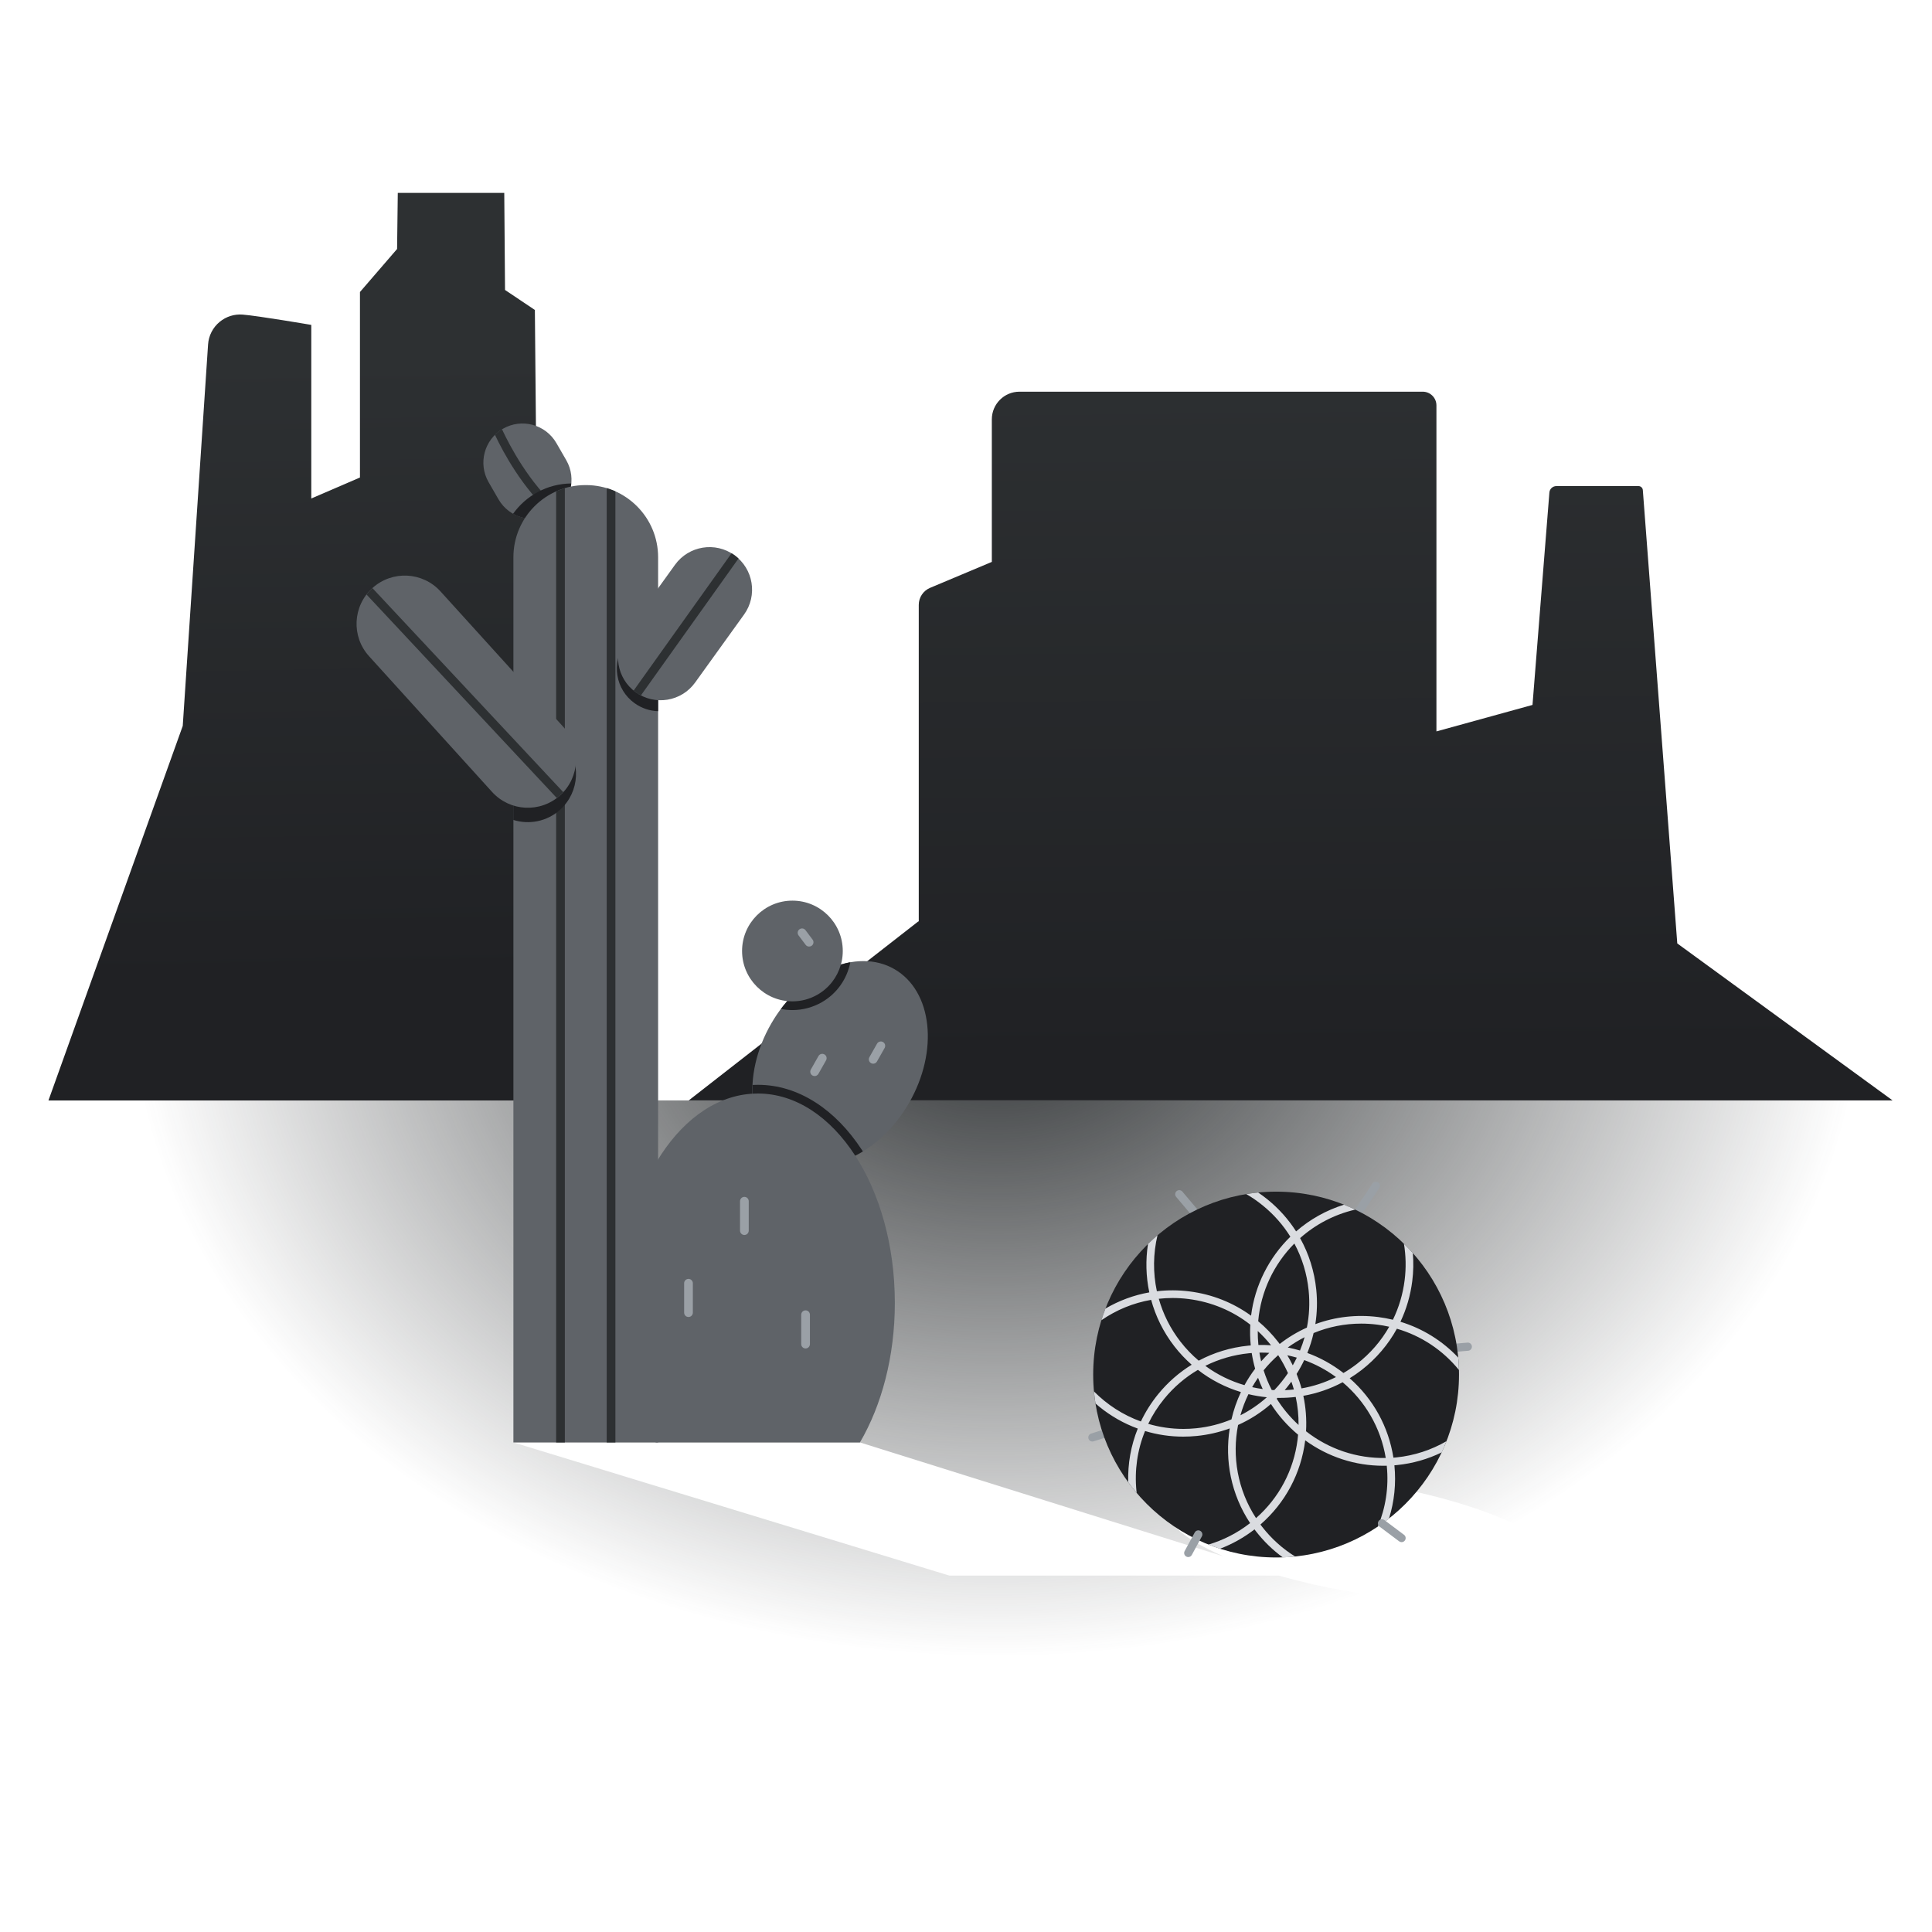 <svg xmlns="http://www.w3.org/2000/svg" width="160" height="160"><radialGradient id="a" cx="82.501" cy="-7.985" r="71.657" gradientTransform="matrix(1 0 0 -.77 0 75.878)" gradientUnits="userSpaceOnUse"><stop offset=".004" style="stop-color:#2D3032"/><stop offset="1" style="stop-color:#2D3032;stop-opacity:0"/></radialGradient><path fill="url(#a)" d="M2.628 91.133v52.893h154.743V91.133H2.628zm126.771 39.107c-.779 2.43-8.757 3.116-17.821 1.535-2.032-.355-3.935-.796-5.673-1.29H78.624l-36.106-11.029h28.697l30.131 9.442c-3.314-1.43-5.2-3.034-4.767-4.384.779-2.43 8.757-3.116 17.821-1.535 9.062 1.581 15.777 4.833 14.999 7.261z"/><linearGradient id="b" gradientUnits="userSpaceOnUse" x1="106.27" y1="81.751" x2="106.851" y2="22.423" gradientTransform="matrix(1 0 0 -1 0 110)"><stop offset="0" style="stop-color:#2D3032"/><stop offset="1" style="stop-color:#202124"/></linearGradient><path fill-rule="evenodd" clip-rule="evenodd" fill="url(#b)" d="M138.905 78.131l-2.853-37.545c-.014-.187-.171-.331-.36-.331h-6.796c-.305 0-.559.232-.582.534l-1.399 17.59-7.956 2.193V33.574c0-.628-.509-1.136-1.136-1.136H84.429c-1.264 0-2.29 1.025-2.29 2.29v11.806l-5.113 2.149c-.569.239-.938.794-.938 1.409v26.219h-.044L57.036 91.133h99.701l-17.832-13.002z"/><linearGradient id="c" gradientUnits="userSpaceOnUse" x1="23.669" y1="80.424" x2="24.541" y2="28.657" gradientTransform="matrix(1 0 0 -1 0 110)"><stop offset="0" style="stop-color:#2D3032"/><stop offset="1" style="stop-color:#202124"/></linearGradient><path fill-rule="evenodd" clip-rule="evenodd" fill="url(#c)" d="M15.134 60.117l2.097-31.587c.048-.734.399-1.415.968-1.881.531-.436 1.21-.65 1.896-.596 1.279.101 5.684.854 5.684.854v14.376l4.031-1.738V24.184l3.075-3.565.058-4.646h8.818l.063 8.04 2.472 1.657.595 65.464H4.013l11.121-31.017z"/><path fill-rule="evenodd" clip-rule="evenodd" fill="#5F6368" d="M71.216 119.456c1.797-3.068 2.891-7.118 2.891-11.559 0-9.575-5.08-17.336-11.346-17.336s-11.346 7.762-11.346 17.336c0 4.441 1.094 8.493 2.891 11.559h16.91z"/><ellipse transform="rotate(-60 69.575 88.063)" clip-rule="evenodd" fill="#5F6368" cx="69.576" cy="88.06" rx="9.005" ry="6.585"/><circle clip-rule="evenodd" fill="#5F6368" cx="65.625" cy="78.757" r="4.17"/><path fill="#9AA0A6" d="M66.714 111.674c-.199 0-.361-.162-.361-.361v-2.434c0-.199.162-.361.361-.361.199 0 .361.162.361.361v2.434c-.002.201-.162.361-.361.361zM61.647 102.276c-.199 0-.361-.162-.361-.361v-2.434c0-.199.162-.361.361-.361s.361.162.361.361v2.434c-.001.2-.162.361-.361.361zM57.018 109.068c-.199 0-.361-.162-.361-.361v-2.434c0-.199.162-.361.361-.361.199 0 .361.162.361.361v2.434c0 .2-.162.361-.361.361zM72.313 88.091c-.061 0-.121-.015-.178-.047-.173-.099-.234-.319-.136-.492l.634-1.119c.099-.173.319-.234.492-.136.173.099.234.319.136.492l-.634 1.119c-.067.118-.188.183-.314.183zM67.463 89.115c-.061 0-.121-.015-.178-.047-.173-.098-.234-.319-.136-.492l.634-1.119c.098-.173.319-.235.492-.136.173.098.234.319.136.492l-.634 1.119c-.067.116-.19.183-.314.183zM67.008 78.39c-.11 0-.218-.049-.288-.143l-.587-.781c-.12-.159-.088-.386.072-.504.159-.12.386-.088.504.072l.587.781c.12.159.088.386-.072.504-.065.048-.141.071-.216.071z"/><path fill="#202124" d="M71.047 95.595c.023-.01.307-.172.315-.178.007-.005.069-.042.098-.059-.025-.038-.048-.077-.074-.115-1.098-1.677-2.382-2.999-3.818-3.926-1.518-.98-3.134-1.478-4.808-1.478-.142 0-.284.005-.426.012-.012.243-.017.486-.011.723.145-.009.29-.014.436-.014 3.157 0 6.012 1.971 8.069 5.15.003-.001.196-.105.219-.115z"/><path fill-rule="evenodd" clip-rule="evenodd" fill="#5F6368" d="M45.708 42.536c-1.55.895-3.531.363-4.426-1.187l-.817-1.416c-.895-1.55-.363-3.531 1.187-4.426s3.531-.363 4.426 1.187l.817 1.416c.894 1.55.363 3.533-1.187 4.426z"/><path fill="#2D3032" d="M45.653 42.567c.019-.01.037-.02.054-.03.2-.116.383-.25.549-.398-2.434-2.158-4.027-5.185-4.68-6.585-.216.132-.413.287-.586.457.701 1.485 2.262 4.378 4.663 6.556z"/><path fill-rule="evenodd" clip-rule="evenodd" fill="#202124" d="M42.49 42.55c.965.546 2.186.582 3.217-.014.942-.544 1.507-1.491 1.604-2.497-1.988.017-3.745 1.003-4.821 2.511z"/><path fill-rule="evenodd" clip-rule="evenodd" fill="#5F6368" d="M54.502 119.456H42.518V46.149c0-3.3 2.676-5.976 5.976-5.976h.032c3.3 0 5.976 2.676 5.976 5.976v73.307z"/><path fill-rule="evenodd" clip-rule="evenodd" fill="#202124" d="M54.503 49.492l-2.753 3.824c-1.137 1.58-.779 3.782.802 4.919.592.426 1.272.643 1.95.662.001.001.001-9.405.001-9.405z"/><path fill="#2D3032" d="M50.965 119.456V40.692c-.232-.104-.473-.194-.721-.268v79.032h.721zM46.778 119.456V40.424c-.247.074-.488.164-.721.268v78.764h.721z"/><path fill-rule="evenodd" clip-rule="evenodd" fill="#202124" d="M46.669 61.41l-4.158-4.587v11.08c1.308.41 2.792.137 3.881-.85 1.635-1.483 1.758-4.009.277-5.643z"/><path fill-rule="evenodd" clip-rule="evenodd" fill="#5F6368" d="M52.648 57.327c-1.58-1.137-1.939-3.34-.802-4.919l4.053-5.632c1.137-1.58 3.34-1.939 4.919-.802 1.58 1.137 1.939 3.34.802 4.919l-4.053 5.632c-1.137 1.58-3.339 1.94-4.919.802z"/><path fill="#2D3032" d="M52.648 57.327c.138.1.282.187.429.263l8.083-11.337c-.106-.099-.22-.193-.341-.281-.077-.056-.156-.106-.235-.154L52.475 57.19c.056.05.114.094.173.137z"/><path fill-rule="evenodd" clip-rule="evenodd" fill="#5F6368" d="M46.393 65.86c1.634-1.482 1.759-4.007.277-5.642L36.482 48.979c-1.482-1.634-4.007-1.759-5.642-.277-1.634 1.482-1.759 4.007-.277 5.642L40.75 65.583c1.482 1.635 4.007 1.759 5.643.277z"/><path fill="#2D3032" d="M30.84 48.704c-.182.164-.344.342-.487.53l15.76 16.855c.095-.072.189-.148.279-.23.09-.082.174-.167.256-.255L30.842 48.703s-.001.001-.002.001z"/><path fill="#9AA0A6" d="M112.548 100.633c-.064 0-.13-.019-.187-.057-.155-.104-.197-.313-.094-.468l1.393-2.089c.104-.155.313-.197.468-.094.155.104.197.313.094.468l-1.393 2.09c-.064.097-.172.15-.281.15zM90.465 119.38c-.143 0-.277-.091-.321-.236-.056-.178.043-.367.22-.423l1.497-.472c.178-.056.367.042.423.22.056.178-.043.367-.22.423l-1.497.472a.334.334 0 01-.102.016zM119.556 112.038c-.173 0-.32-.132-.336-.308-.016-.185.121-.35.307-.366l2.002-.174c.187-.015.35.121.366.307.016.185-.121.35-.307.366l-2.002.174c-.01.001-.02.001-.03.001zM98.837 100.633c-.096 0-.192-.041-.258-.12l-1.175-1.393c-.12-.142-.103-.355.041-.476.142-.12.355-.103.476.041l1.175 1.393c.12.142.103.355-.041.476-.064.053-.141.079-.218.079z"/><circle clip-rule="evenodd" fill="#202124" cx="105.681" cy="113.835" r="15.148"/><path fill="#DADCE0" d="M115.684 110.039c2.013.587 3.796 1.766 5.141 3.419-.009-.347-.03-.691-.061-1.031-1.32-1.395-2.96-2.41-4.785-2.964.497-1.048.828-2.182.978-3.366.098-.78.112-1.559.048-2.324-.236-.266-.482-.524-.737-.772.163.985.187 1.999.058 3.017-.145 1.156-.476 2.259-.971 3.277-.403-.096-.812-.173-1.229-.225-1.785-.224-3.556-.016-5.196.59.147-.931.176-1.887.078-2.85-.155-1.526-.613-2.974-1.339-4.275 1.272-1.131 2.829-1.959 4.567-2.36-.304-.146-.613-.282-.928-.408-1.488.461-2.833 1.224-3.97 2.212-.625-.98-1.41-1.865-2.337-2.622-.261-.214-.53-.412-.806-.598-.331.032-.66.075-.985.129.483.279.948.601 1.389.962.904.738 1.664 1.606 2.263 2.568-1.761 1.722-2.94 4.017-3.254 6.541-1.488-1.08-3.232-1.776-5.108-2.011-.906-.114-1.808-.116-2.692-.012-.331-1.535-.309-3.121.051-4.635-.271.231-.534.471-.787.721-.205 1.324-.173 2.683.108 4.007-1.276.226-2.502.677-3.631 1.341-.122.318-.236.64-.337.967 1.251-.864 2.651-1.435 4.12-1.688.372 1.361 1.011 2.672 1.929 3.854.435.56.915 1.065 1.428 1.518-1.038.639-1.973 1.455-2.766 2.426-.577.707-1.058 1.47-1.44 2.274-1.47-.531-2.797-1.388-3.885-2.489.031.335.072.667.124.996.098.085.197.171.298.253.975.796 2.057 1.409 3.206 1.828-.566 1.399-.837 2.906-.791 4.443.222.305.456.602.701.89-.006-.052-.012-.104-.019-.156-.173-1.721.075-3.419.712-4.975 1.018.307 2.081.465 3.162.465.374 0 .751-.019 1.13-.057.942-.095 1.854-.307 2.719-.624-.424 2.657.114 5.464 1.687 7.841-.004.004-.009.006-.012.01-1.044.811-2.209 1.405-3.44 1.77.315.126.635.24.96.345 1.014-.386 1.976-.922 2.858-1.604.042.056.083.111.126.166.645.829 1.392 1.551 2.217 2.154.346-.012.688-.036 1.027-.07-1.041-.645-1.97-1.477-2.744-2.472-.046-.059-.091-.12-.136-.18 2.055-1.786 3.364-4.233 3.707-6.956.001-.006.001-.012.002-.017 1.894 1.376 4.137 2.106 6.466 2.106.096 0 .192-.001.288-.004 0 .005.001.01.001.015.179 1.775-.101 3.493-.744 5.034.318-.213.627-.438.927-.672.442-1.407.599-2.901.449-4.411.069-.006.138-.011.208-.019 1.326-.133 2.573-.498 3.707-1.049.143-.305.278-.616.4-.931-1.242.721-2.652 1.195-4.172 1.348-.075.007-.15.014-.225.02-.402-2.56-1.67-4.865-3.623-6.578.339-.209.671-.436.993-.686 1.216-.949 2.2-2.108 2.917-3.416zm-8.491-7.055c.639 1.189 1.044 2.504 1.183 3.888.106 1.053.051 2.085-.146 3.073-.792.356-1.549.81-2.252 1.355-.042-.056-.083-.111-.126-.166-.494-.637-1.049-1.21-1.654-1.716.216-2.474 1.311-4.737 2.995-6.434zm-2.619 12.052c-.294-.041-.587-.093-.876-.158.151-.266.314-.525.488-.777.114.317.244.63.388.935zm-.275-3.016c.064-.001.127-.002.19-.002.211 0 .42.007.629.02-.237.226-.462.462-.676.705-.055-.238-.103-.479-.143-.723zm.616 3.695c-.659.585-1.393 1.089-2.19 1.494.168-.599.391-1.187.666-1.75.503.12 1.011.205 1.524.256zm-.267-2.231c.361-.446.764-.866 1.206-1.257.311.477.582.974.81 1.487-.336.502-.716.973-1.133 1.409-.07-.004-.141-.007-.21-.011-.272-.522-.495-1.066-.673-1.628zm1.924 1.426c.13-.159.255-.321.375-.486.075.213.145.429.206.646-.253.028-.508.047-.761.056.059-.071.12-.143.18-.216zm.49-1.84c-.138-.283-.289-.56-.452-.832.266.056.528.121.786.197-.105.216-.216.427-.334.635zm-.414-1.477c.445-.323.911-.606 1.393-.852-.106.376-.234.744-.381 1.103-.334-.1-.671-.183-1.012-.251zm-1.387-.184c-.346-.023-.696-.031-1.046-.022 0-.005-.001-.01-.001-.015-.038-.384-.056-.765-.052-1.143.392.361.759.754 1.099 1.18zm-1.6.642c.069.441.164.875.284 1.3-.33.435-.624.89-.883 1.362-1.152-.336-2.253-.87-3.244-1.599 1.117-.559 2.339-.915 3.619-1.044.075-.006.149-.012.224-.019zm-5.899-.94c-.848-1.091-1.442-2.299-1.796-3.552.376-.041.755-.064 1.137-.064.438 0 .879.027 1.32.083 1.897.239 3.654.975 5.121 2.126-.032.565-.02 1.138.037 1.719-.069.006-.138.011-.208.019-1.46.147-2.847.572-4.102 1.243-.547-.463-1.054-.987-1.509-1.574zm1.294 7.172c-.353.036-.705.053-1.053.053-1.005 0-1.983-.146-2.912-.419.353-.732.795-1.426 1.323-2.072.795-.974 1.742-1.781 2.793-2.399 1.079.838 2.289 1.455 3.562 1.84-.344.726-.606 1.484-.785 2.261-.913.379-1.895.632-2.928.736zm8.405.93c-.319 2.544-1.534 4.832-3.442 6.511-1.529-2.343-1.999-5.12-1.486-7.715.985-.44 1.9-1.025 2.72-1.739.606.948 1.361 1.806 2.248 2.546-.009.132-.023.264-.04.397zm-1.733-3.382c.022-.022.044-.043.067-.066.068.001.137.002.205.002.435 0 .871-.026 1.306-.078.164.756.243 1.533.235 2.319-.707-.647-1.315-1.379-1.813-2.177zm1.652-2.047c.234-.372.444-.755.63-1.148.944.342 1.831.818 2.631 1.407-.915.457-1.877.769-2.856.938-.11-.407-.246-.806-.405-1.197zm7.382 6.959c-2.393.046-4.702-.724-6.601-2.211.057-.995-.02-1.98-.224-2.936 1.12-.199 2.219-.57 3.254-1.124 1.844 1.554 3.156 3.743 3.571 6.271zm-3.502-7.037c-.918-.714-1.927-1.271-2.992-1.659.216-.535.389-1.086.519-1.65 1.245-.514 2.578-.781 3.94-.781.438 0 .879.027 1.32.083.339.042.674.101 1.002.176-.669 1.175-1.568 2.219-2.669 3.073-.361.28-.735.532-1.12.758z"/><path fill="#9AA0A6" d="M116.075 127.714c-.07 0-.141-.022-.203-.068l-1.625-1.219c-.15-.111-.179-.323-.068-.472.111-.15.323-.179.472-.068l1.625 1.219c.15.111.179.323.068.472-.066.089-.167.136-.269.136zM98.405 128.95c-.054 0-.11-.014-.161-.041-.164-.089-.225-.294-.136-.457l.834-1.538c.089-.164.294-.225.457-.136.164.089.225.294.136.457l-.834 1.538c-.06.113-.176.177-.296.177z"/><path fill="#202124" d="M70.305 79.71c-.033.006-.057.012-.078.017-.1.023-.153.033-.209.047-.058.014-.174.042-.376.101l-.016.048c-.29.996-.948 1.886-1.917 2.445-.656.379-1.373.56-2.081.56-.132 0-.263-.009-.394-.021l-.001.001-.038-.002s-.31.378-.324.393c-.012.015-.198.256-.198.256l.032.006c.302.058.609.089.922.089.854 0 1.698-.227 2.442-.656 1.25-.721 2.058-1.915 2.336-3.225h.001l.007-.035.009-.042c.001-.002-.06.007-.117.018z"/></svg>
